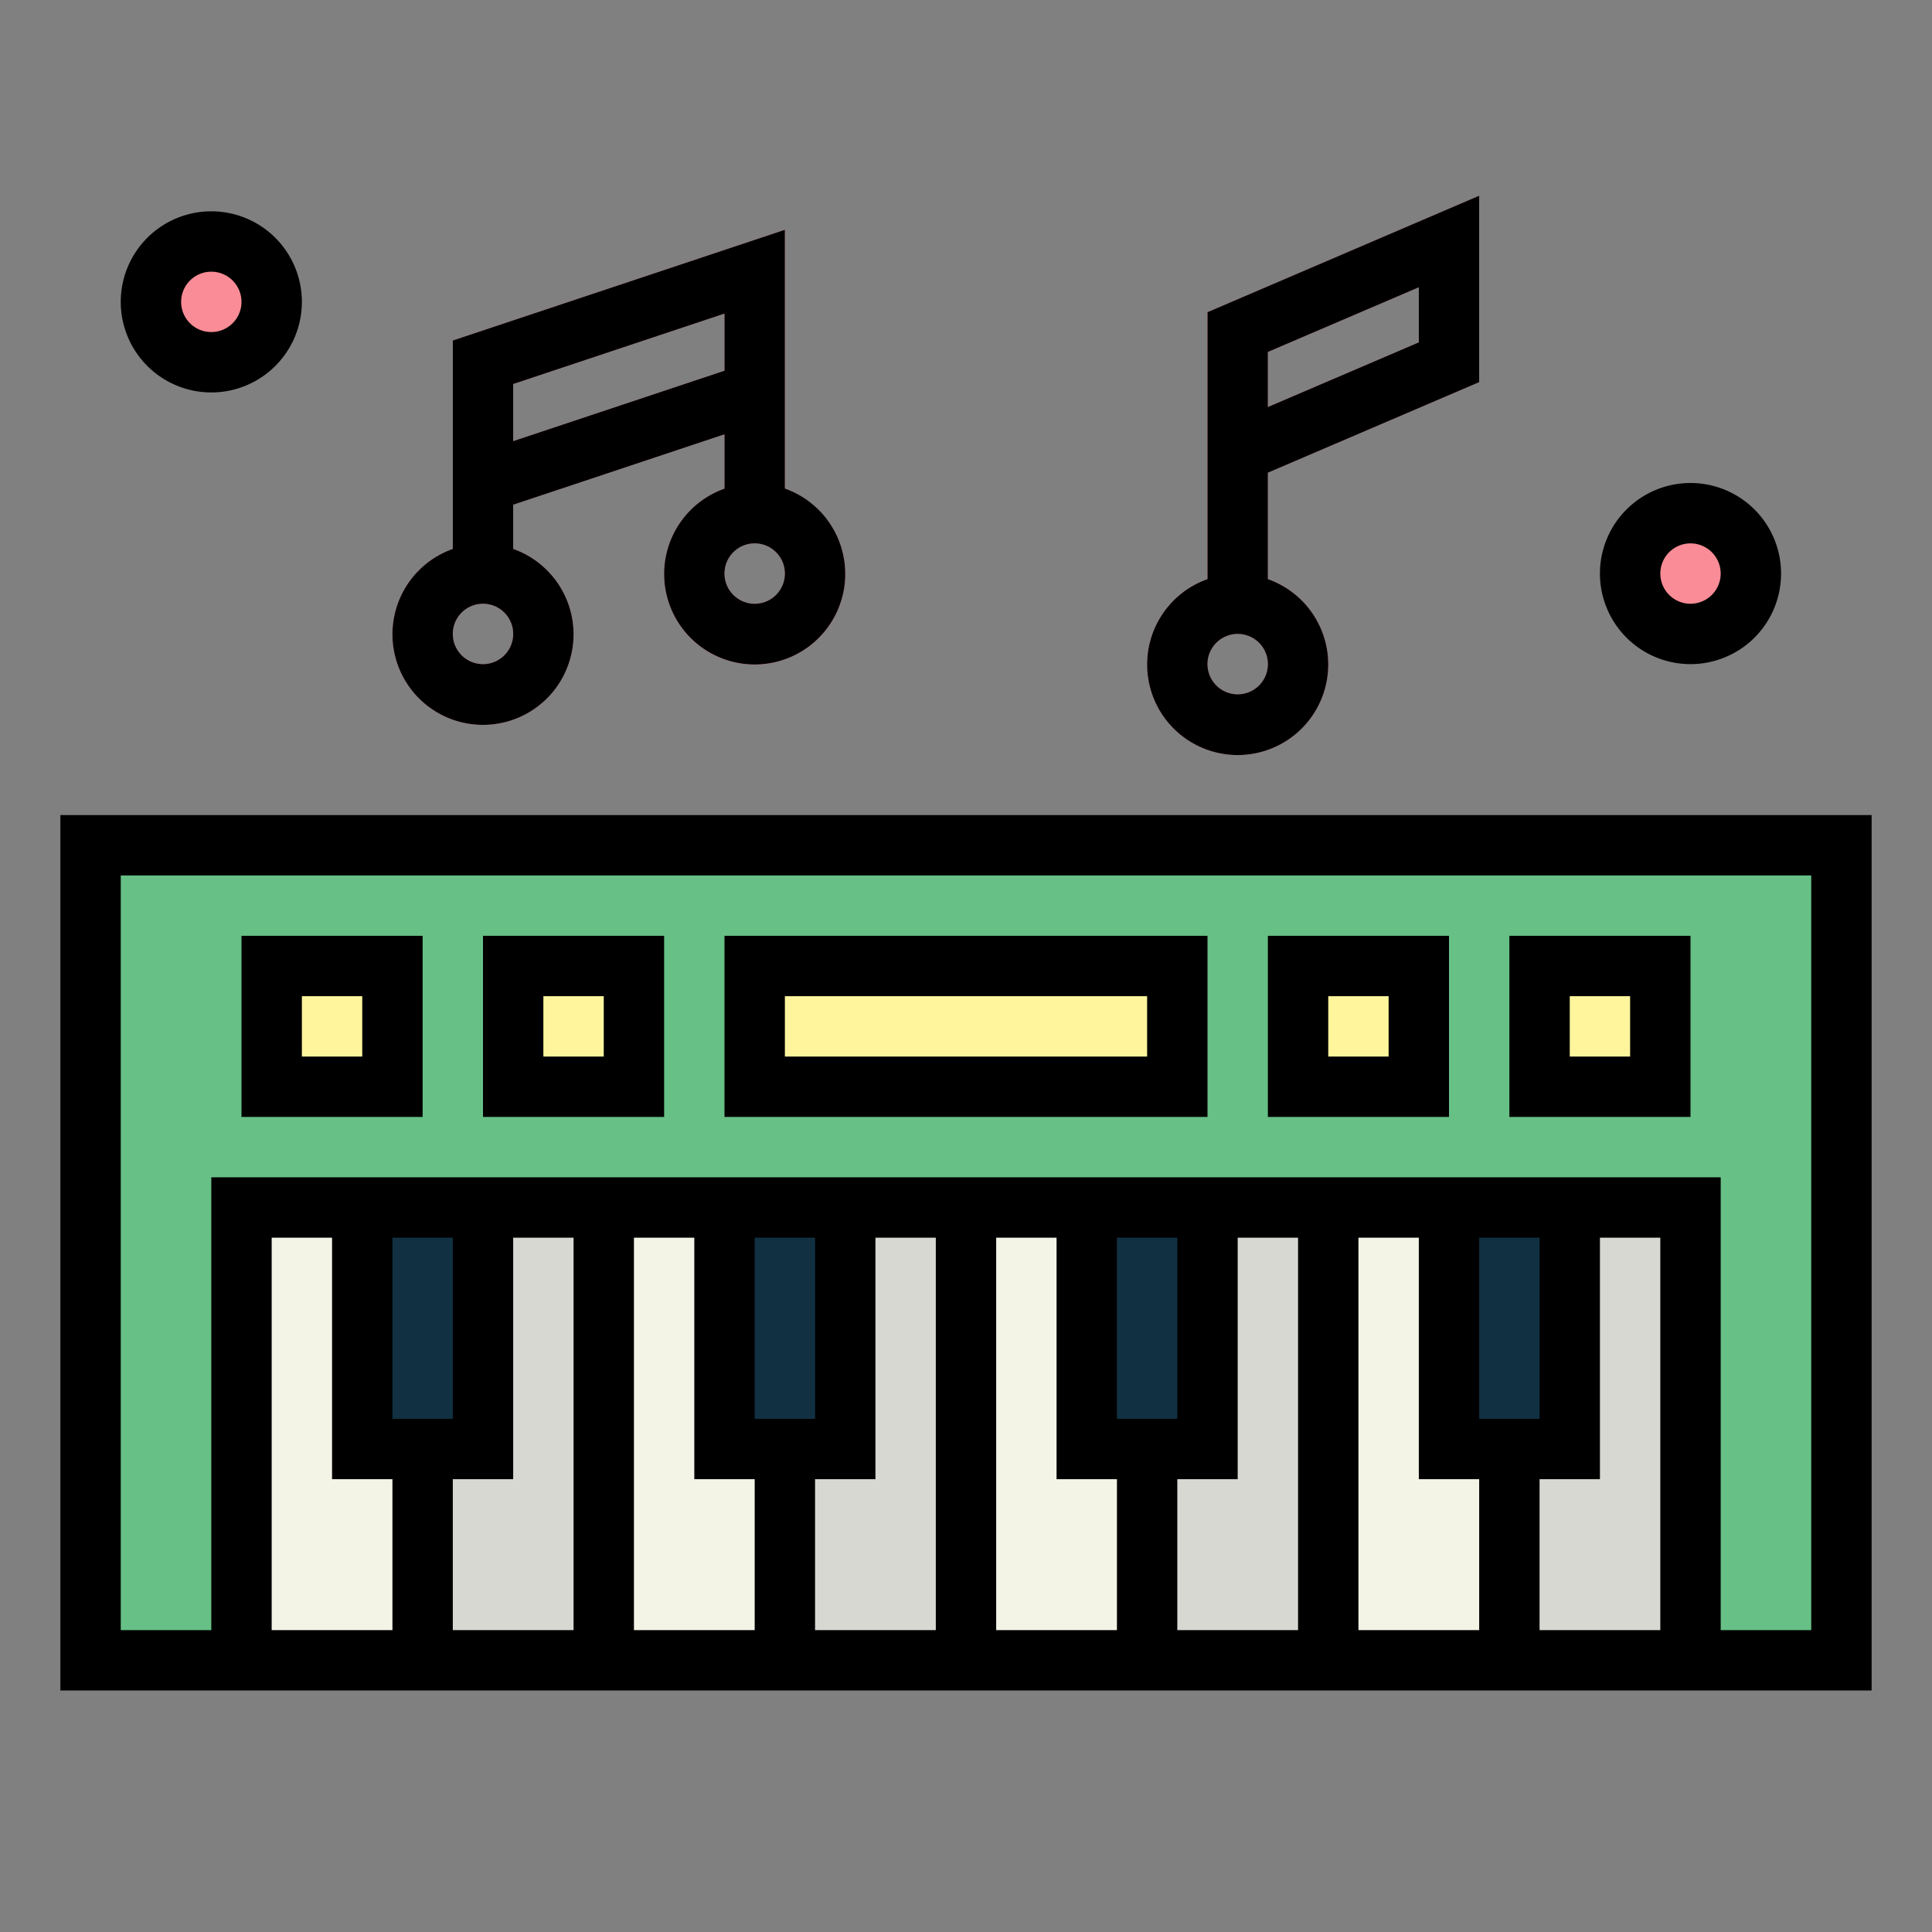 <?xml version="1.0"?>
<svg xmlns="http://www.w3.org/2000/svg" viewBox="0 0 64 64" width="512" height="512"><rect x="0" y="0" width="64" height="64" fill="#808080" stroke="none"/><g id="Filled_outline" data-name="Filled outline"><rect x="3" y="28" width="58" height="27" style="fill:#67c086"/><rect x="12" y="40" width="4" height="8" style="fill:#113142"/><polygon points="12 40 12 48 14 48 14 55 8 55 8 40 12 40" style="fill:#f4f4e6"/><polygon points="16 40 16 48 14 48 14 55 20 55 20 40 16 40" style="fill:#d8d8d2"/><rect x="24" y="40" width="4" height="8" style="fill:#113142"/><polygon points="24 40 24 48 26 48 26 55 20 55 20 40 24 40" style="fill:#f4f4e6"/><polygon points="28 40 28 48 26 48 26 55 32 55 32 40 28 40" style="fill:#d8d8d2"/><rect x="36" y="40" width="4" height="8" style="fill:#113142"/><polygon points="36 40 36 48 38 48 38 55 32 55 32 40 36 40" style="fill:#f4f4e6"/><polygon points="40 40 40 48 38 48 38 55 44 55 44 40 40 40" style="fill:#d8d8d2"/><rect x="48" y="40" width="4" height="8" style="fill:#113142"/><polygon points="48 40 48 48 50 48 50 55 44 55 44 40 48 40" style="fill:#f4f4e6"/><polygon points="52 40 52 48 50 48 50 55 56 55 56 40 52 40" style="fill:#d8d8d2"/><rect x="25" y="32" width="14" height="4" style="fill:#fef59c"/><rect x="43" y="32" width="4" height="4" style="fill:#fef59c"/><rect x="51" y="32" width="4" height="4" style="fill:#fef59c"/><rect x="9" y="32" width="4" height="4" style="fill:#fef59c"/><rect x="17" y="32" width="4" height="4" style="fill:#fef59c"/><path d="M26,16.184V7.612L15,11.279v6.905a3,3,0,1,0,2,0V16.72l7-2.333v1.8a3,3,0,1,0,2,0ZM16,22a1,1,0,1,1,1-1A1,1,0,0,1,16,22Zm1-7.387V12.721l7-2.333V12.28ZM25,20a1,1,0,1,1,1-1A1,1,0,0,1,25,20Z" style="fill:#f98c96"/><path d="M49,12.659V6.483l-9,3.858v8.843a3,3,0,1,0,2,0V15.659Zm-7-1,5-2.142v1.824l-5,2.142ZM41,23a1,1,0,1,1,1-1A1,1,0,0,1,41,23Z" style="fill:#f98c96"/><circle cx="7" cy="10" r="2" style="fill:#f98c96"/><circle cx="56" cy="19" r="2" style="fill:#f98c96"/><path d="M2,56H62V27H2Zm11-2H9V41h2v8h2Zm0-7V41h2v6Zm6,7H15V49h2V41h2Zm6,0H21V41h2v8h2Zm0-7V41h2v6Zm6,7H27V49h2V41h2Zm6,0H33V41h2v8h2Zm0-7V41h2v6Zm6,7H39V49h2V41h2Zm6,0H45V41h2v8h2Zm0-7V41h2v6Zm6,7H51V49h2V41h2ZM4,29H60V54H57V39H7V54H4Z"/><path d="M40,31H24v6H40Zm-2,4H26V33H38Z"/><path d="M48,31H42v6h6Zm-2,4H44V33h2Z"/><path d="M56,31H50v6h6Zm-2,4H52V33h2Z"/><path d="M14,31H8v6h6Zm-2,4H10V33h2Z"/><path d="M22,31H16v6h6Zm-2,4H18V33h2Z"/><path d="M22,19a3,3,0,1,0,4-2.816V7.612L15,11.279v6.905a3,3,0,1,0,2,0V16.72l7-2.333v1.8A3,3,0,0,0,22,19Zm-6,3a1,1,0,1,1,1-1A1,1,0,0,1,16,22Zm1-7.387V12.721l7-2.333V12.28ZM25,18a1,1,0,1,1-1,1A1,1,0,0,1,25,18Z"/><path d="M49,12.659V6.483l-9,3.858v8.843a3,3,0,1,0,2,0V15.659Zm-7-1,5-2.142v1.824l-5,2.142ZM41,23a1,1,0,1,1,1-1A1,1,0,0,1,41,23Z"/><path d="M7,13a3,3,0,1,0-3-3A3,3,0,0,0,7,13ZM7,9a1,1,0,1,1-1,1A1,1,0,0,1,7,9Z"/><path d="M56,22a3,3,0,1,0-3-3A3,3,0,0,0,56,22Zm0-4a1,1,0,1,1-1,1A1,1,0,0,1,56,18Z"/></g></svg>
